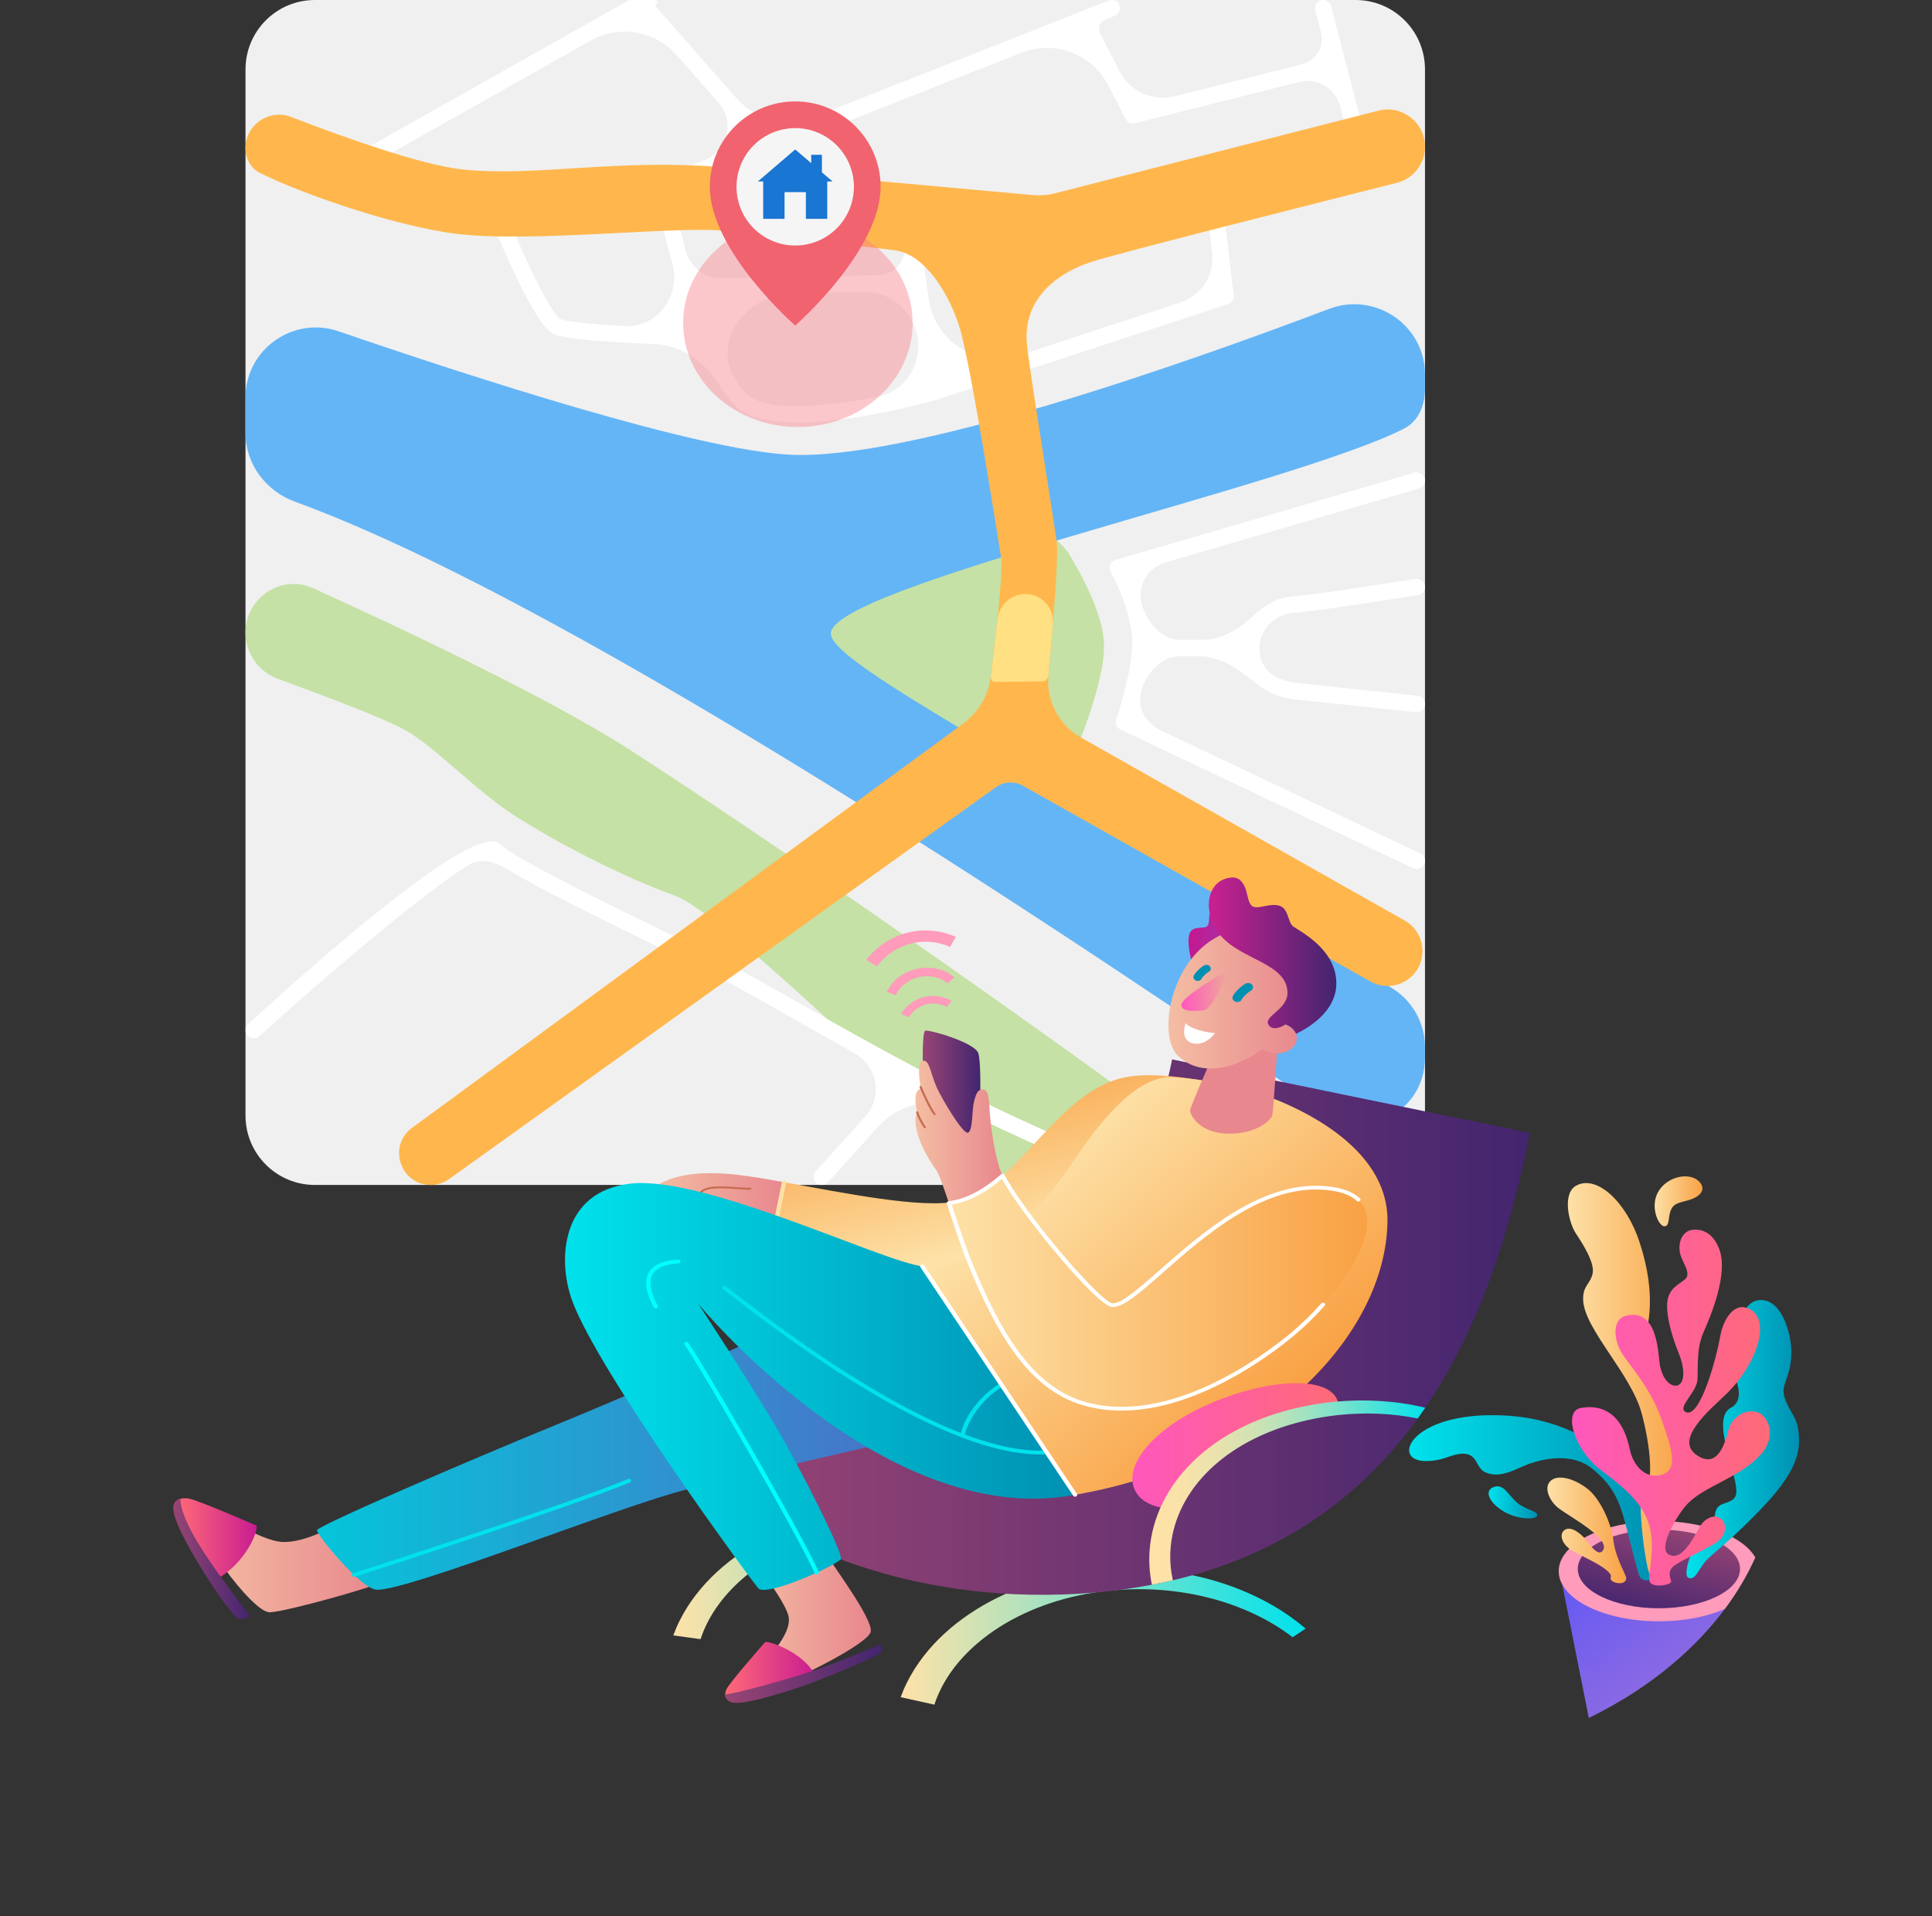 <svg width="362" height="359" viewBox="0 0 362 359" fill="none" xmlns="http://www.w3.org/2000/svg">
<rect x="0" y="0" width="362" height="359" fill="#333333" stroke="none"/>
<path d="M46 13C46 5.82 51.82 0 59 0H254C261.18 0 267 5.82 267 13V208.999C267 216.179 261.18 221.999 254 221.999H59C51.82 221.999 46 216.179 46 208.999V13Z" fill="#F0F0F0"/>
<path d="M159.662 110.489C161.327 109.6 176.034 103.673 185.978 99.692C191.387 97.527 197.61 99.223 200.582 104.234C203.47 109.105 206.493 115.279 206.833 120.238C207.158 124.965 204.648 132.857 201.977 139.731C199.152 147.001 190.378 149.433 183.869 145.138C171.813 137.181 154.849 125.825 152.302 123.266C148.287 119.227 148.956 116.205 159.662 110.489Z" fill="#C5E1A5"/>
<path d="M46 81.135C46 86.953 49.814 92.008 55.281 93.999C108.942 113.535 206.89 179.822 248.211 208.071C256.51 213.745 267 208.127 267 198.074V196.182C267 191.713 264.701 187.552 260.911 185.185C194.237 143.54 156.023 124.637 155.677 118.77C155.165 110.052 242.114 91.016 263.06 80.308C265.836 78.889 267 75.917 267 72.798V70.155C267 60.934 257.674 54.601 249.05 57.864C221.487 68.293 170.261 86.308 147.998 85.187C130.452 84.303 87.896 70.469 63.458 62.073C54.934 59.144 46 65.451 46 74.464V81.135Z" fill="#64B5F6"/>
<path d="M46 118.516C46 111.916 52.743 107.502 58.752 110.233C75.137 117.679 103.248 130.915 118.218 140.607C146.639 159.008 185.065 185.942 209.66 203.802C218.883 210.499 214.905 222 203.507 222H192.686C189.241 222 185.959 220.654 183.505 218.234C171.552 206.444 135.007 170.84 126.505 167.814C116.303 164.176 103.73 157.491 96.492 152.86C89.255 148.235 81.249 139.657 75.749 136.685C71.486 134.374 59.492 129.885 52.1 127.195C48.446 125.866 46 122.404 46 118.516Z" fill="#C5E1A5"/>
<path d="M150.183 188.181C144.615 185.012 139.814 182.28 135.72 180.159C132.215 178.346 127.518 176.039 122.509 173.579C110.937 167.893 96.541 160.82 93.626 158.119C89.6 154.363 67.027 173.165 46.502 191.843C46.182 192.135 46 192.548 46 192.981C46 194.319 47.591 195.021 48.584 194.124C64.203 180.016 80.195 166.8 87.644 162.145C90.029 160.654 92.682 161.405 95.084 162.87C100.709 166.301 111.068 171.39 121.158 176.348C126.143 178.796 130.821 181.096 134.308 182.897C138.347 184.987 143.136 187.713 148.667 190.864C152.182 192.866 156 195.032 160.078 197.293C164.41 199.694 165.442 205.492 162.126 209.171C159.258 212.353 156.045 215.901 152.849 219.426C151.952 220.415 152.654 221.999 153.989 221.999C154.423 221.999 154.837 221.816 155.129 221.495C158.401 217.889 161.691 214.255 164.611 211.013C168.622 206.561 175.136 205.392 180.502 208.058C190.189 212.871 200.806 217.66 212.185 221.905C212.352 221.967 212.529 221.999 212.706 221.999C214.401 221.999 214.818 219.531 213.23 218.94C187.733 209.45 166.025 197.198 150.183 188.181ZM65.437 31.345C65.853 32.087 66.793 32.35 67.534 31.932L110.666 7.609C116.019 4.59 122.756 5.733 126.814 10.349L134.631 19.239C137.726 22.758 136.393 28.281 132.034 30.002L127.185 31.916C126.395 32.227 126.007 33.119 126.317 33.91C126.627 34.703 127.523 35.093 128.316 34.78L191.355 9.883C197.579 7.425 204.653 10.094 207.702 16.051L210.897 22.292C211.161 22.817 211.695 23.131 212.26 23.131C212.382 23.131 212.511 23.119 212.634 23.088L243.417 15.355C246.801 14.505 250.237 16.542 251.115 19.918L252.333 24.602C252.547 25.423 253.388 25.915 254.209 25.698C255.026 25.482 255.514 24.647 255.302 23.829L249.404 1.149C249.228 0.472 248.617 0 247.918 0C246.913 0 246.178 0.95 246.432 1.922L247.515 6.085C248.195 8.698 246.614 11.365 243.995 12.023L220.094 18.03C215.982 19.063 211.701 17.122 209.769 13.349L206.144 6.27C205.635 5.276 206.093 4.06 207.132 3.65L208.851 2.971C210.431 2.347 209.984 0 208.286 0C208.092 0 207.901 0.037 207.721 0.108L152.528 21.907C147.427 23.921 141.611 22.518 137.99 18.399L122.879 1.212C122.73 1.042 122.775 0.777 122.972 0.667C123.292 0.487 123.165 0 122.798 0H117.777C117.754 0 117.742 0.026 117.756 0.043C117.766 0.056 117.763 0.075 117.748 0.083L66.023 29.253C65.284 29.67 65.022 30.605 65.437 31.345ZM96.094 42.971C95.765 42.189 94.867 41.814 94.082 42.138C93.3 42.461 92.927 43.355 93.254 44.135C95.476 49.428 100.614 61.008 103.632 62.524C105.744 63.583 115.272 64.169 122.724 64.472C127.867 64.681 132.233 67.939 134.942 72.315C136.145 74.259 137.407 75.818 138.709 76.775C141.079 78.52 144.977 79.149 149.367 79.149C159.895 79.149 173.278 75.535 175.328 74.962C175.347 74.957 175.359 74.936 175.372 74.925C175.378 74.921 175.385 74.924 175.386 74.931C175.388 74.938 175.395 74.941 175.401 74.939L230.13 56.955C230.824 56.727 231.266 56.036 231.173 55.303L229.313 39.872C229.212 39.029 228.445 38.429 227.602 38.533C226.763 38.636 226.166 39.4 226.267 40.239L227.122 47.337C227.618 51.456 225.138 55.353 221.197 56.648L190.952 66.585C183.254 69.115 175.143 64.061 174.02 56.036L172.041 41.899C171.924 41.06 171.148 40.474 170.309 40.592C169.47 40.709 168.885 41.485 169.003 42.324L169.489 45.798C169.907 48.791 167.617 51.477 164.596 51.538L135.355 52.124C132.196 52.188 129.367 50.15 128.527 47.104C127.972 45.094 127.501 43.263 127.133 41.742C126.934 40.919 126.112 40.403 125.287 40.592C124.461 40.781 123.945 41.598 124.145 42.421C124.508 43.911 125.133 46.384 125.973 49.352C127.651 55.283 123.216 61.451 117.062 61.097C110.873 60.741 106.01 60.268 105.001 59.761C103.497 58.971 99.347 50.696 96.094 42.971ZM161.716 54.687C166.848 54.584 171.247 58.334 171.959 63.417C172.673 68.509 169.466 73.358 164.416 74.326C155.491 76.037 144.502 77.23 140.527 74.296C139.661 73.658 138.793 72.649 137.937 71.365C133.093 64.102 139.806 55.126 148.533 54.951L161.716 54.687ZM267 161.281C267 160.687 266.658 160.146 266.121 159.891L217.737 136.961C214.724 135.533 213.052 132.814 213.831 129.572C214.629 126.255 217.621 122.951 221.033 122.951H224.712C228.676 122.951 232.134 125.387 235.194 127.907C237.031 129.42 239.49 130.715 242.678 131.035C246.297 131.4 257.875 132.627 265.297 133.419C266.209 133.516 267 132.801 267 131.885C267 131.097 266.406 130.435 265.622 130.352C258.191 129.56 246.601 128.329 242.979 127.964C241.457 127.812 240.143 127.369 239.019 126.775C234.904 124.598 235.014 118.524 238.936 116.016C239.947 115.37 241.035 114.924 242.156 114.848C245.672 114.613 257.068 112.865 265.696 111.496C266.445 111.377 266.994 110.731 266.994 109.973C266.994 109.023 266.145 108.299 265.208 108.448C256.628 109.81 245.323 111.54 241.953 111.764C239.178 111.952 236.767 113.527 234.899 115.302C232.248 117.82 228.992 119.855 225.335 119.855H220.969C217.693 119.855 214.89 116.54 213.982 113.392C212.936 109.767 214.964 106.362 218.586 105.306L265.89 91.516C266.548 91.324 267 90.721 267 90.036C267 89.008 266.013 88.267 265.026 88.555L209.018 104.895C208.57 105.024 208.202 105.363 208.024 105.795C207.852 106.233 207.883 106.726 208.116 107.139C208.159 107.219 212.493 114.909 212.137 121.323C211.824 126.922 209.178 134.698 209.147 134.778C208.889 135.524 209.233 136.338 209.945 136.678L264.803 162.671C265.824 163.155 267 162.411 267 161.281Z" fill="white"/>
<path d="M266.532 177.907C266.441 175.642 265.185 173.585 263.212 172.469L202.536 138.17C198.386 135.827 195.998 131.257 196.44 126.497C197.25 117.728 198.373 104.352 197.993 101.503C197.33 96.521 192.861 69.172 192.419 64.497C191.59 55.685 198.508 51.023 204.402 49.087C209.194 47.509 247.504 37.838 261.717 34.263C264.823 33.482 267 30.691 267 27.489C267 22.933 262.706 19.598 258.291 20.726L197.806 36.181C196.369 36.547 194.898 36.668 193.422 36.533C185.219 35.786 155.988 33.129 135.671 31.364C115.713 29.631 100.931 33.14 86.965 31.783C79.171 31.03 64.085 25.595 54.556 21.915C50.468 20.336 46 23.334 46 27.716C46 29.675 46.937 31.508 48.687 32.39C56.071 36.112 73.551 42.282 85.326 43.783C98.966 45.523 125.916 42.408 135.075 43.191C141.407 43.734 156.115 45.483 167.641 46.892C174.142 47.687 179.178 57.455 180.442 63.881C182.787 73.815 186.851 100.103 187.563 104.402C187.999 107.022 186.574 119.368 185.654 126.731C185.212 130.289 183.327 133.477 180.442 135.593L77.21 211.295C72.591 214.682 74.987 222 80.714 222C81.953 222 83.16 221.612 84.166 220.89L186.617 147.469C188.097 146.409 190.055 146.304 191.645 147.192L256.777 183.873C261.243 186.388 266.736 183.029 266.532 177.907Z" fill="#FFB74D"/>
<path d="M196.433 126.496C196.702 123.594 197.004 120.19 197.274 116.829C197.506 113.945 195.305 111.453 192.416 111.293C189.606 111.136 187.182 113.247 186.891 116.047C186.506 119.767 186.039 123.68 185.659 126.736C185.594 127.284 185.944 127.777 186.496 127.77L195.357 127.646C195.988 127.638 196.373 127.124 196.433 126.496Z" fill="#FFE082"/>
<path d="M244.641 305.118C242.798 303.541 240.782 302.12 238.639 300.869C235.3 298.92 231.659 297.376 227.859 296.241C220.247 293.978 212.032 293.348 204.022 294.322C196.019 295.306 188.166 297.963 181.603 302.391C178.329 304.602 175.388 307.257 173.024 310.319C171.842 311.848 170.809 313.478 169.953 315.187C169.502 316.086 169.104 317.019 168.757 317.963L175.074 319.364C175.778 317.226 176.827 315.18 178.185 313.253C180.025 310.641 182.41 308.285 185.155 306.269C190.655 302.226 197.55 299.56 204.771 298.409C212.001 297.26 219.606 297.556 226.713 299.392C232.375 300.853 237.756 303.321 242.207 306.733L244.641 305.118Z" fill="url(#paint0_linear)"/>
<path d="M202.038 293.549C200.195 291.972 198.178 290.55 196.035 289.3C192.697 287.351 189.055 285.807 185.255 284.672C177.643 282.409 169.428 281.779 161.419 282.753C153.416 283.737 145.563 286.394 138.999 290.822C135.725 293.033 132.784 295.688 130.421 298.75C129.239 300.279 128.205 301.909 127.35 303.618C126.899 304.517 126.5 305.449 126.153 306.394L131.264 307.091C131.968 304.953 133.016 302.906 134.375 300.979C136.215 298.367 138.6 296.012 141.345 293.996C146.845 289.952 153.74 287.286 160.961 286.135C168.191 284.986 175.796 285.283 182.902 287.118C188.565 288.579 193.946 291.048 198.397 294.46L202.038 293.549Z" fill="url(#paint1_linear)"/>
<path d="M286.651 212.241L219.614 198.475C219.614 198.475 212.294 238.894 188.106 248.285C159.682 259.321 133.136 259.321 133.136 259.321L146.859 287.247C146.859 287.247 170.14 301.588 205.804 298.301C263.363 292.995 279.645 247.17 286.651 212.241Z" fill="url(#paint2_linear)"/>
<path d="M71.797 296.305C70.074 297.327 53.773 301.91 50.597 302.059C47.186 302.218 36.036 286.319 36.401 283.404C36.626 281.607 38.761 282.413 40.072 283.14C41.383 283.867 48.92 288.555 52.641 288.863C57.356 289.254 63.824 285.17 63.824 285.17L71.797 296.305Z" fill="url(#paint3_linear)"/>
<path d="M48.045 285.815C48.44 286.8 46.08 292.694 40.826 295.71C31.904 285.783 33.265 281.045 33.265 281.045C33.265 281.045 33.922 280.529 35.317 280.739C37.038 280.999 48.045 285.815 48.045 285.815Z" fill="url(#paint4_linear)"/>
<path d="M33.774 280.812C33.974 284.44 37.262 289.686 40.89 294.767C43.993 299.114 46.721 302.544 46.792 302.732C46.863 302.92 45.214 303.596 44.52 303.189C43.826 302.783 40.686 298.772 37.038 292.694C33.251 286.383 32.354 283.613 32.479 282.26C32.603 280.908 33.774 280.812 33.774 280.812Z" fill="url(#paint5_linear)"/>
<path d="M172.803 237.231C172.803 237.231 124.119 258.794 104.444 266.835C86.344 274.232 59.487 285.894 59.395 286.677C59.304 287.459 67.581 297.651 70.524 297.831C76.289 298.183 116.645 281.981 128.712 279.045C138.353 276.7 184.554 265.852 191.291 264.876C187.654 259.437 172.803 237.231 172.803 237.231Z" fill="url(#paint6_linear)"/>
<path d="M66.331 295.402C66.162 295.402 66.004 295.308 65.949 295.16C65.88 294.975 65.995 294.776 66.206 294.715C68.535 294.046 107.112 281.529 117.677 277.084C117.878 276.999 118.118 277.073 118.214 277.249C118.31 277.424 118.226 277.634 118.026 277.719C107.436 282.174 68.79 294.714 66.456 295.384C66.415 295.397 66.372 295.402 66.331 295.402Z" fill="#00E2EC"/>
<path d="M229.105 203.073C223.373 202.055 216.003 200.757 210.727 201.849C197.961 204.492 190.723 222.535 179.458 225.038C172.803 226.517 158.149 223.502 146.909 221.481L144.86 231.527C156.58 235.506 169.753 239.509 176.676 240.036C188.24 240.917 233.314 203.82 229.105 203.073Z" fill="url(#paint7_linear)"/>
<path d="M136.856 219.96C126.8 219.08 123.278 221.829 121.672 223.13C121.672 223.13 132.451 227.315 144.86 231.528L146.909 221.481C142.978 220.775 139.461 220.188 136.856 219.96Z" fill="url(#paint8_linear)"/>
<path d="M131.346 223.535C131.305 223.535 131.264 223.524 131.229 223.502C131.139 223.445 131.119 223.334 131.184 223.256C132.225 221.997 135.534 222.23 138.195 222.417C139.185 222.487 140.039 222.547 140.597 222.514C140.706 222.507 140.804 222.581 140.811 222.679C140.819 222.776 140.735 222.86 140.624 222.866C140.037 222.9 139.169 222.838 138.163 222.768C135.739 222.598 132.418 222.363 131.51 223.462C131.47 223.51 131.409 223.535 131.346 223.535Z" fill="#C66C50"/>
<path d="M144.861 231.88C144.838 231.88 144.814 231.879 144.79 231.875C144.571 231.841 144.425 231.658 144.464 231.466L146.513 221.42C146.552 221.228 146.761 221.101 146.98 221.135C147.199 221.169 147.344 221.352 147.305 221.543L145.256 231.59C145.222 231.761 145.052 231.88 144.861 231.88Z" fill="#FDE1A7"/>
<path d="M155.207 291.682C155.932 293.183 163.553 303.217 163.151 305.683C162.719 308.33 142.527 318.18 139.671 317.394C137.912 316.91 139.269 315.193 140.224 314.312C141.18 313.432 148.52 306.871 147.766 302.909C147.36 300.774 143.945 296.129 143.945 296.129L155.207 291.682Z" fill="url(#paint9_linear)"/>
<path d="M143.392 307.62C144.448 307.488 150.582 309.689 152.693 313.784C141.205 318.913 136.051 318.143 136.051 318.143C136.051 318.143 135.649 317.548 136.102 316.513C136.66 315.237 143.392 307.62 143.392 307.62Z" fill="url(#paint10_linear)"/>
<path d="M135.888 317.439C137.183 317.438 145.222 315.28 150.981 313.475C156.74 311.67 164.735 308.148 164.936 308.126C165.137 308.103 165.565 309.226 165.037 309.689C164.508 310.151 154.688 314.591 148.093 316.667C141.869 318.627 138.465 319.287 137.132 318.957C135.8 318.626 135.888 317.439 135.888 317.439Z" fill="url(#paint11_linear)"/>
<path d="M118.119 221.751C105.08 223.219 104.377 236.103 107.259 243.824C112.32 257.384 141.047 296.495 142.118 297.597C143.685 299.209 157.001 293.135 157.537 292.078C158.073 291.022 149.659 274.54 145.47 267.423C140.51 258.995 130.856 244.293 130.856 244.293C130.856 244.293 165.112 286.002 200.441 280.22C200.774 280.166 201.105 280.106 201.437 280.049L172.802 237.231C165.356 236.379 132.005 220.188 118.119 221.751Z" fill="url(#paint12_linear)"/>
<path d="M194.767 272.481C181.967 272.481 161.982 262.171 136.802 242.55C136.17 242.058 135.725 241.711 135.492 241.54C135.321 241.415 135.299 241.192 135.442 241.043C135.584 240.894 135.837 240.875 136.008 241C136.245 241.174 136.696 241.525 137.337 242.024C170.1 267.553 187.364 272.271 196.085 271.737C196.311 271.719 196.499 271.869 196.514 272.063C196.53 272.257 196.363 272.426 196.141 272.439C195.693 272.467 195.234 272.481 194.767 272.481Z" fill="#00E2EC"/>
<path d="M122.879 245.144C122.728 245.144 122.584 245.07 122.515 244.943C121.923 243.849 120.121 240.518 121.7 238.184C122.591 236.866 124.4 236.127 127.078 235.987C127.301 235.976 127.491 236.124 127.504 236.318C127.517 236.512 127.348 236.679 127.126 236.691C124.732 236.815 123.139 237.439 122.392 238.543C121.49 239.878 121.776 241.93 123.243 244.642C123.338 244.817 123.252 245.027 123.051 245.11C122.995 245.133 122.937 245.144 122.879 245.144Z" fill="#00FFFF"/>
<path d="M153.038 294.973C152.879 294.973 152.728 294.889 152.665 294.751C148.871 286.449 130.626 255.166 128.271 251.938C128.152 251.774 128.207 251.557 128.394 251.452C128.581 251.347 128.83 251.395 128.949 251.559C131.312 254.797 149.608 286.166 153.411 294.49C153.494 294.67 153.394 294.875 153.187 294.948C153.139 294.964 153.088 294.973 153.038 294.973Z" fill="#00FFFF"/>
<path d="M180.375 269.315C180.362 269.315 180.349 269.314 180.335 269.313C180.115 269.294 179.953 269.122 179.975 268.928C180.231 266.644 182.776 261.956 187.424 259.147C187.608 259.037 187.857 259.077 187.984 259.237C188.11 259.397 188.064 259.617 187.881 259.727C183.283 262.505 180.985 267.135 180.775 268.997C180.755 269.179 180.58 269.315 180.375 269.315Z" fill="#00E2EC"/>
<path d="M259.97 228.795C260.138 214.589 242.742 206.928 234.228 204.257C232.87 203.831 225.838 202.166 219.805 201.813C213.771 201.461 207.389 208.14 201.245 217.407C194.475 227.621 183.349 238.189 172.956 237.249C172.908 237.244 172.853 237.236 172.803 237.231L201.437 280.048C237.293 273.814 259.719 250.054 259.97 228.795Z" fill="url(#paint13_linear)"/>
<path d="M201.438 280.4C201.299 280.4 201.165 280.338 201.09 280.226L172.456 237.409C172.343 237.241 172.408 237.025 172.599 236.927C172.791 236.828 173.037 236.885 173.149 237.053L201.784 279.87C201.896 280.038 201.832 280.254 201.64 280.352C201.576 280.385 201.506 280.4 201.438 280.4Z" fill="white"/>
<path d="M226.93 171.067C226.204 170.963 226.988 173.465 225.849 173.701C224.541 173.973 222.857 173.422 222.698 175.903C222.592 177.568 223.235 180.247 223.503 180.746C223.771 181.245 232.083 177.4 232.083 176.607C232.083 176.255 227.354 171.128 226.93 171.067Z" fill="url(#paint14_linear)"/>
<path d="M226.653 199.15C226.188 200.167 222.966 207.603 222.966 208.072C222.966 208.542 224.39 212.343 230.248 212.387C235.779 212.429 238.183 209.658 238.384 209.012C238.585 208.366 239.508 193.811 239.508 193.811C239.508 193.811 233.557 194.746 231.278 195.803C228.999 196.86 226.653 199.15 226.653 199.15Z" fill="url(#paint15_linear)"/>
<path d="M240.859 191.925C241.116 191.477 241.328 191.031 241.484 190.594C242.027 189.079 246.361 183.946 241.484 179.103C236.608 174.26 230.277 174.567 230.277 174.567C219.413 178.178 216.761 193.731 220.569 197.638C224.885 202.067 231.846 200.1 236.616 196.505C237.292 197.034 238.232 197.363 239.274 197.363C241.33 197.363 242.996 196.084 242.996 194.507C242.997 193.365 242.121 192.382 240.859 191.925Z" fill="url(#paint16_linear)"/>
<path d="M229.237 182.311C228.217 182.804 221.251 186.963 221.357 188.318C221.462 189.674 224.101 189.458 225.578 189.273C227.056 189.089 229.87 183.038 229.87 182.619C229.87 182.141 229.237 182.311 229.237 182.311Z" fill="url(#paint17_linear)"/>
<path d="M222.178 191.672C222.806 192.729 226.301 193.5 227.633 193.544C227.356 194.072 225.56 196.046 223.41 195.437C220.921 194.732 222.178 191.672 222.178 191.672Z" fill="white"/>
<path d="M231.83 187.732C231.701 187.732 231.569 187.707 231.444 187.655C230.992 187.468 230.799 186.995 231.013 186.6C231.558 185.593 232.848 184.518 233.463 184.249C233.909 184.054 234.453 184.212 234.677 184.603C234.901 184.995 234.719 185.47 234.273 185.667C234.025 185.779 233.024 186.585 232.649 187.278C232.494 187.564 232.169 187.732 231.83 187.732Z" fill="#0090B2"/>
<path d="M224.419 183.771C224.304 183.771 224.186 183.749 224.075 183.703C223.674 183.536 223.503 183.116 223.693 182.764C224.104 182.004 225.13 181.088 225.704 180.836C226.102 180.662 226.585 180.804 226.784 181.151C226.982 181.499 226.822 181.922 226.425 182.096C226.221 182.191 225.444 182.819 225.147 183.367C225.009 183.622 224.72 183.771 224.419 183.771Z" fill="#0090B2"/>
<path d="M242.289 173.555C241.283 172.762 241.477 170.347 239.825 169.724C238.149 169.093 235.898 170.339 234.797 169.856C233.926 169.475 233.792 167.787 233.44 166.686C233.088 165.586 232.317 164.28 230.775 164.397C226.086 164.754 225.05 170.776 228.671 175.214C232.418 179.807 241.334 180.482 241.233 186.088C241.178 189.17 236.775 190.373 237.651 191.938C238.512 193.474 240.773 191.982 240.852 191.928C240.854 191.926 240.856 191.922 240.857 191.921C241.806 192.263 242.536 192.904 242.841 193.686C245.252 192.53 250.182 189.565 250.384 184.562C250.655 177.841 243.294 174.347 242.289 173.555Z" fill="url(#paint18_linear)"/>
<path d="M172.905 200.368C172.905 199.796 172.754 193.368 173.358 193.103C173.961 192.839 182.641 195.283 183.313 197.33C184.042 199.554 183.67 214.658 182.508 215.367C180.849 216.379 173.342 212.289 173.041 210.836C172.739 209.383 172.905 200.368 172.905 200.368Z" fill="url(#paint19_linear)"/>
<path d="M170.255 190.612L168.85 189.925C170.182 187.835 172.419 186.588 174.833 186.588C176.035 186.588 177.225 186.902 178.272 187.496L177.397 188.678C176.6 188.226 175.737 187.996 174.833 187.996C173.01 187.997 171.298 188.974 170.255 190.612Z" fill="#FF9BBB"/>
<path d="M167.835 186.449L166.164 185.84C167.29 183.474 169.529 181.863 172.307 181.422C174.81 181.025 177.247 181.667 178.826 183.141L177.506 184.225C176.366 183.161 174.499 182.685 172.63 182.982C170.468 183.325 168.72 184.589 167.835 186.449Z" fill="#FF9BBB"/>
<path d="M164.311 181.03L162.316 179.839C165.05 176.328 169.104 174.314 173.441 174.314C175.406 174.314 177.31 174.721 179.1 175.524L178 177.405C176.554 176.756 175.02 176.428 173.441 176.428C169.915 176.428 166.588 178.105 164.311 181.03Z" fill="#FF9BBB"/>
<path d="M187.862 220.247C187.862 220.247 187.862 220.246 187.861 220.245C186.414 217.42 185.524 210.332 185.39 207.485C185.256 204.638 184.821 204.127 184.15 204.11C183.287 204.088 182.91 204.682 182.483 206.443C182.085 208.083 182.307 211.947 181.351 212.211C180.396 212.475 176.474 205.883 175.469 203.625C174.312 201.028 174.211 198.774 173.076 198.725C172.368 198.694 172.239 199.534 172.201 200.786C172.166 201.931 172.553 203.934 172.553 203.934C172.553 203.934 171.765 204.081 171.597 205.167C171.347 206.788 171.849 208.381 171.849 208.381C171.849 208.381 171.336 209.19 171.622 211.022C172.05 213.752 173.547 216.607 175.502 219.344C175.956 219.979 176.791 222.389 177.794 225.39C179.842 225.178 183.357 224.205 187.862 220.247Z" fill="url(#paint20_linear)"/>
<path d="M175.117 208.909C175.055 208.909 174.994 208.884 174.954 208.837C174.122 207.834 172.565 204.39 172.307 203.687C172.273 203.594 172.331 203.495 172.436 203.466C172.543 203.436 172.655 203.487 172.689 203.579C172.935 204.248 174.485 207.674 175.279 208.63C175.345 208.709 175.325 208.819 175.235 208.876C175.2 208.899 175.159 208.909 175.117 208.909Z" fill="#C66C50"/>
<path d="M173.306 211.374C173.256 211.374 173.205 211.357 173.166 211.323C172.921 211.109 171.853 209.295 171.652 208.415C171.631 208.319 171.701 208.227 171.81 208.208C171.919 208.187 172.025 208.25 172.047 208.346C172.246 209.221 173.287 210.928 173.45 211.074C173.527 211.143 173.527 211.255 173.448 211.323C173.408 211.357 173.357 211.374 173.306 211.374Z" fill="#C66C50"/>
<path d="M247.366 222.514C229.669 221.809 213.564 244.88 208.418 244.528C205.837 244.352 191.46 227.272 187.863 220.248C183.358 224.205 179.843 225.178 177.795 225.39C179.05 229.146 180.569 233.828 181.939 237.131C186.832 248.93 192.664 259.908 203.021 262.931C216.029 266.728 231.479 258.793 241.936 250.163C252.394 241.534 265.064 223.218 247.366 222.514Z" fill="url(#paint21_linear)"/>
<path d="M210.152 264.272C207.727 264.272 205.294 263.966 202.894 263.266C192.35 260.188 186.41 248.944 181.56 237.252C180.358 234.354 179.049 230.418 177.893 226.946L177.408 225.49C177.374 225.39 177.393 225.283 177.459 225.196C177.524 225.11 177.629 225.053 177.747 225.041C179.863 224.822 183.286 223.769 187.577 220C187.671 219.918 187.804 219.881 187.934 219.902C188.065 219.923 188.175 219.998 188.229 220.104C192.021 227.507 206.294 244.03 208.449 244.178C210.071 244.295 213.426 241.351 217.295 237.948C225.093 231.091 235.772 221.707 247.384 222.163C250.786 222.298 253.286 223.09 254.814 224.515C254.967 224.657 254.958 224.88 254.797 225.013C254.635 225.147 254.38 225.139 254.228 224.997C252.848 223.71 250.533 222.994 247.348 222.867C236.093 222.409 225.557 231.681 217.866 238.445C213.528 242.261 210.394 245.008 208.387 244.88C205.565 244.687 191.583 227.901 187.738 220.851C183.767 224.227 180.497 225.36 178.31 225.683L178.666 226.75C179.818 230.211 181.123 234.135 182.316 237.012C187.097 248.538 192.929 259.615 203.148 262.599C219.007 267.228 236.635 254.055 241.66 249.908C243.66 248.258 245.708 246.279 247.581 244.184C247.718 244.031 247.971 244.004 248.145 244.124C248.321 244.244 248.351 244.465 248.214 244.618C246.316 246.74 244.241 248.747 242.212 250.421C237.857 254.014 224.179 264.271 210.152 264.272Z" fill="white"/>
<path d="M219.401 282.456C220.762 279.653 222.658 277.066 224.941 274.802C227.223 272.534 229.89 270.59 232.782 268.997C235.676 267.402 238.796 266.154 242.013 265.231C244.889 264.404 247.852 263.828 250.845 263.496C250.808 262.88 250.639 262.304 250.319 261.784C247.658 257.454 235.679 258.725 225.477 263.517C215.1 268.39 210.226 275.295 212.887 279.625C213.993 281.424 216.277 282.445 219.296 282.684C219.333 282.608 219.364 282.531 219.401 282.456Z" fill="url(#paint22_linear)"/>
<path d="M250.308 262.594C246.952 262.9 243.629 263.513 240.411 264.439C237.194 265.362 234.075 266.609 231.181 268.204C228.289 269.798 225.622 271.742 223.339 274.009C221.056 276.273 219.161 278.86 217.8 281.664C216.435 284.465 215.61 287.481 215.397 290.538C215.246 292.657 215.402 294.802 215.829 296.895C217.165 296.64 218.471 296.359 219.756 296.057C219.37 294.297 219.209 292.508 219.292 290.714C219.415 288.047 220.073 285.396 221.219 282.905C222.361 280.412 223.987 278.082 225.988 276.015C227.986 273.945 230.357 272.14 232.967 270.636C238.197 267.628 244.356 265.814 250.637 265.12C255.624 264.581 260.749 264.75 265.639 265.749C266.12 265.083 266.592 264.412 267.053 263.735C261.616 262.42 255.902 262.093 250.308 262.594Z" fill="url(#paint23_linear)"/>
<path d="M327.967 293.733H292.1L297.695 321.855C303.886 318.836 309.712 315.07 314.94 310.393C320.804 305.146 325.024 299.525 327.967 293.733Z" fill="url(#paint24_linear)"/>
<path d="M310.832 284.974C300.461 284.974 292.054 289.178 292.054 294.362C292.054 299.548 300.461 303.751 310.832 303.751C315.562 303.751 319.881 302.874 323.182 301.431C325.521 298.291 327.401 295.068 328.895 291.798C326.663 287.86 319.424 284.974 310.832 284.974Z" fill="#FF9BBB"/>
<path d="M310.832 301.305C319.227 301.305 326.033 298.005 326.033 293.934C326.033 289.863 319.227 286.563 310.832 286.563C302.437 286.563 295.631 289.863 295.631 293.934C295.631 298.005 302.437 301.305 310.832 301.305Z" fill="url(#paint25_linear)"/>
<path d="M318.812 221.967C319.383 223.041 318.532 224.094 316.927 224.67C315.104 225.324 313.717 225.213 313.098 226.653C312.478 228.093 312.923 229.748 311.832 229.738C310.742 229.728 308.925 225.787 310.938 222.9C312.969 219.988 317.508 219.517 318.812 221.967Z" fill="url(#paint26_linear)"/>
<path d="M308.349 279.53C307.467 277.406 298.48 266.301 282.711 265.239C268.467 264.279 262.84 270.002 264.241 272.529C265.178 274.219 268.541 273.736 269.92 273.398C271.298 273.06 273.716 271.85 275.323 272.577C276.923 273.302 276.732 275.155 278.356 275.86C281.267 277.124 284.264 275.013 286.736 274.17C289.713 273.157 294.731 272.239 298.314 275.136C302.702 278.683 303.619 281.749 304.992 287.133C306.364 292.517 307.013 295.181 307.302 295.51C307.66 295.921 308.239 296.38 309.783 295.849C311.326 295.317 309.341 288.414 309.507 285.613C309.672 282.812 308.349 279.53 308.349 279.53Z" fill="url(#paint27_linear)"/>
<path d="M304.709 295.607C304.696 295.112 302.724 291.873 302.339 288.8C301.836 284.793 299.553 280.572 297.487 278.95C295.005 277.003 291.807 276.066 290.429 277.55C289.234 278.838 290.411 281.187 291.808 282.378C293.596 283.902 301.795 288.111 300.372 290.425C299.6 291.68 298.191 289.826 297.542 288.945C296.402 287.399 294.48 285.882 293.278 286.563C292.029 287.271 292.432 289.46 295.153 290.843C297.815 292.198 300.182 293.319 301.328 294.448C302.411 295.516 301.364 295.478 301.953 296.09C302.63 296.794 304.747 296.927 304.709 295.607Z" fill="url(#paint28_linear)"/>
<path d="M316.289 295.559C315.567 295.183 316.234 291.793 317.612 290.103C318.991 288.413 321.582 287.592 321.582 286.385C321.582 285.178 320.899 284.114 321.692 282.619C322.409 281.267 325.22 281.799 325.331 279.626C325.441 277.453 324.18 274.775 323.215 270.046C322.353 265.818 323.138 264.36 324.394 263.693C325.937 262.873 326.268 260.893 325.11 258.093C324.304 256.144 324.762 243.872 329.686 243.56C333.876 243.295 335.604 249.832 335.641 253.168C335.696 258.069 333.537 259.288 334.373 261.81C335.365 264.804 336.726 265.222 337.019 268.522C337.262 271.24 337.24 274.943 330.734 281.896C324.577 288.475 320.524 291.299 319.431 292.662C318.09 294.336 317.557 296.219 316.289 295.559Z" fill="url(#paint29_linear)"/>
<path d="M310.886 295.317C310.886 292.903 309.672 285.081 312.209 280.929C314.745 276.777 316.178 272.528 314.966 267.893C313.753 263.258 307.799 254.326 308.239 251.236C308.68 248.146 310.5 242.932 307.247 232.841C304.783 225.2 299.193 220.013 295.338 222.122C292.691 223.571 293.905 228.978 295.228 231.006C296.551 233.034 298.85 236.573 298.409 238.6C297.968 240.628 296.517 240.849 296.64 243.602C296.882 249.015 305.538 257.319 307.578 264.707C309.271 270.836 309.894 278.225 308.129 278.515C306.365 278.804 308.249 293.346 309.071 294.838C309.893 296.331 310.886 295.317 310.886 295.317Z" fill="url(#paint30_linear)"/>
<path d="M316.215 230.686C314.561 231.651 314.377 233.968 315.038 235.578C315.7 237.187 316.309 237.93 316.141 238.99C315.957 240.148 313.421 240.535 312.613 242.916C311.804 245.299 313.127 250.062 314.524 253.474C315.921 256.886 315.553 259.397 314.156 259.59C312.76 259.783 311.51 258.109 311.068 256.049C310.628 253.989 310.839 244.915 304.6 246.521C302.101 247.165 302.284 250.866 303.865 253.474C305.083 255.484 309.194 259.879 311.289 265.833C313.228 271.342 314.752 275.714 310.922 276.391C307.65 276.97 305.85 273.752 305.408 271.692C304.967 269.632 303.469 262.546 296.219 263.774C292.801 264.353 294.936 271.622 299.968 275.426C303.4 278.019 307.758 281.249 309.01 285.726C310.37 290.585 308.422 295.575 309.231 296.54C310.04 297.506 313.201 296.927 313.127 296.283C313.053 295.64 312.245 294.352 313.79 293.257C315.333 292.163 318.923 290.65 321.361 289.137C323.798 287.626 323.566 285.275 322.316 284.438C321.067 283.601 319.624 284.654 319.082 285.211C318.016 286.305 315.553 292.952 312.613 291.197C310.741 290.081 313.738 284.611 315.847 282.12C319.008 278.386 326.102 276.97 330.109 272.271C332.933 268.959 331.274 265.243 329.374 264.61C326.764 263.741 324.372 265.811 323.851 267.902C323.152 270.701 321.743 275.15 317.979 272.657C313.605 269.76 320.19 264.304 323.419 261.199C329.41 255.437 332.277 246.392 327.095 244.977C324.787 244.346 322.868 247.165 322.316 250.384C321.684 254.078 318.581 265.9 315.847 264.546C314.156 263.709 317.906 260.877 318.053 258.495C318.199 256.113 317.832 252.701 319.155 249.676C320.478 246.65 323.953 238.643 322.095 233.904C320.405 229.59 316.951 230.256 316.215 230.686Z" fill="url(#paint31_linear)"/>
<path d="M279.761 278.636C278.245 279.264 278.769 281.268 281.546 283.047C284.172 284.73 287.939 284.795 288.032 283.912C288.125 283.028 286.011 282.975 284.283 281.533C282.554 280.091 281.78 277.801 279.761 278.636Z" fill="url(#paint32_linear)"/>
<ellipse cx="149.5" cy="60.5" rx="21.5" ry="19.5" fill="#F77F89" fill-opacity="0.44"/>
<path d="M149 19C140.163 19 133 26.163 133 35C133 47 149 61 149 61C149 61 165 47 165 35C165 26.163 157.837 19 149 19Z" fill="#F1636F"/>
<path d="M149 24C146.083 24 143.285 25.159 141.222 27.222C139.159 29.285 138 32.083 138 35C138 37.917 139.159 40.715 141.222 42.778C143.285 44.841 146.083 46 149 46C151.917 46 154.715 44.841 156.778 42.778C158.841 40.715 160 37.917 160 35C160 32.083 158.841 29.285 156.778 27.222C154.715 25.159 151.917 24 149 24Z" fill="#F5F5F5"/>
<path d="M154 32.286V29H152V30.571L149 28L142 34H143V41H147V36H151V41H155V34H156L154 32.286Z" fill="#1976D2"/>
<defs>
<linearGradient id="paint0_linear" x1="168.757" y1="319.364" x2="244.641" y2="319.364" gradientUnits="userSpaceOnUse">
<stop stop-color="#FFE2A8"/>
<stop offset="0.418" stop-color="#97E2C4"/>
<stop offset="1" stop-color="#00E2EC"/>
</linearGradient>
<linearGradient id="paint1_linear" x1="126.154" y1="307.09" x2="202.038" y2="307.09" gradientUnits="userSpaceOnUse">
<stop stop-color="#FFE2A8"/>
<stop offset="0.418" stop-color="#97E2C4"/>
<stop offset="1" stop-color="#00E2EC"/>
</linearGradient>
<linearGradient id="paint2_linear" x1="133.136" y1="298.791" x2="286.651" y2="298.791" gradientUnits="userSpaceOnUse">
<stop stop-color="#994574"/>
<stop offset="1" stop-color="#43256F"/>
</linearGradient>
<linearGradient id="paint3_linear" x1="36.392" y1="302.06" x2="71.797" y2="302.06" gradientUnits="userSpaceOnUse">
<stop stop-color="#F4BEA3"/>
<stop offset="1" stop-color="#E8878E"/>
</linearGradient>
<linearGradient id="paint4_linear" x1="33.19" y1="295.71" x2="48.088" y2="295.71" gradientUnits="userSpaceOnUse">
<stop stop-color="#FE6A77"/>
<stop offset="1" stop-color="#C91C91"/>
</linearGradient>
<linearGradient id="paint5_linear" x1="32.468" y1="303.317" x2="46.794" y2="303.317" gradientUnits="userSpaceOnUse">
<stop stop-color="#994574"/>
<stop offset="1" stop-color="#43256F"/>
</linearGradient>
<linearGradient id="paint6_linear" x1="59.394" y1="297.836" x2="191.291" y2="297.836" gradientUnits="userSpaceOnUse">
<stop stop-color="#05C5DA"/>
<stop offset="1" stop-color="#5860C4"/>
</linearGradient>
<linearGradient id="paint7_linear" x1="138.892" y1="209.086" x2="146.881" y2="242.598" gradientUnits="userSpaceOnUse">
<stop stop-color="#F9A144"/>
<stop offset="1" stop-color="#FDE1A7"/>
</linearGradient>
<linearGradient id="paint8_linear" x1="121.672" y1="231.528" x2="146.909" y2="231.528" gradientUnits="userSpaceOnUse">
<stop stop-color="#F4BEA3"/>
<stop offset="1" stop-color="#E8878E"/>
</linearGradient>
<linearGradient id="paint9_linear" x1="138.818" y1="317.438" x2="163.166" y2="317.438" gradientUnits="userSpaceOnUse">
<stop stop-color="#F4BEA3"/>
<stop offset="1" stop-color="#E8878E"/>
</linearGradient>
<linearGradient id="paint10_linear" x1="135.887" y1="318.184" x2="152.693" y2="318.184" gradientUnits="userSpaceOnUse">
<stop stop-color="#FE6A77"/>
<stop offset="1" stop-color="#C91C91"/>
</linearGradient>
<linearGradient id="paint11_linear" x1="135.887" y1="319.038" x2="165.291" y2="319.038" gradientUnits="userSpaceOnUse">
<stop stop-color="#994574"/>
<stop offset="1" stop-color="#43256F"/>
</linearGradient>
<linearGradient id="paint12_linear" x1="105.869" y1="297.867" x2="201.437" y2="297.867" gradientUnits="userSpaceOnUse">
<stop stop-color="#00E2EC"/>
<stop offset="1" stop-color="#0090B2"/>
</linearGradient>
<linearGradient id="paint13_linear" x1="170.569" y1="240.243" x2="214.129" y2="287.581" gradientUnits="userSpaceOnUse">
<stop stop-color="#FDE1A7"/>
<stop offset="1" stop-color="#F9A144"/>
</linearGradient>
<linearGradient id="paint14_linear" x1="222.687" y1="180.79" x2="232.083" y2="180.79" gradientUnits="userSpaceOnUse">
<stop stop-color="#C5188E"/>
<stop offset="1" stop-color="#9F36AD"/>
</linearGradient>
<linearGradient id="paint15_linear" x1="222.966" y1="212.388" x2="239.508" y2="212.388" gradientUnits="userSpaceOnUse">
<stop stop-color="#E8878E"/>
<stop offset="1" stop-color="#E8878E"/>
</linearGradient>
<linearGradient id="paint16_linear" x1="218.928" y1="200.189" x2="243.778" y2="200.189" gradientUnits="userSpaceOnUse">
<stop stop-color="#F4BEA3"/>
<stop offset="1" stop-color="#E8878E"/>
</linearGradient>
<linearGradient id="paint17_linear" x1="221.355" y1="189.41" x2="229.87" y2="189.41" gradientUnits="userSpaceOnUse">
<stop stop-color="#FF57BD"/>
<stop offset="1" stop-color="#EFA69A"/>
</linearGradient>
<linearGradient id="paint18_linear" x1="226.496" y1="193.686" x2="250.391" y2="193.686" gradientUnits="userSpaceOnUse">
<stop stop-color="#CB2090"/>
<stop offset="1" stop-color="#43256F"/>
</linearGradient>
<linearGradient id="paint19_linear" x1="172.859" y1="215.526" x2="183.687" y2="215.526" gradientUnits="userSpaceOnUse">
<stop stop-color="#994574"/>
<stop offset="1" stop-color="#43256F"/>
</linearGradient>
<linearGradient id="paint20_linear" x1="171.528" y1="225.39" x2="187.862" y2="225.39" gradientUnits="userSpaceOnUse">
<stop stop-color="#F4BEA3"/>
<stop offset="1" stop-color="#E8878E"/>
</linearGradient>
<linearGradient id="paint21_linear" x1="177.795" y1="263.906" x2="256.193" y2="263.906" gradientUnits="userSpaceOnUse">
<stop stop-color="#FDE1A7"/>
<stop offset="1" stop-color="#F9A144"/>
</linearGradient>
<linearGradient id="paint22_linear" x1="212.171" y1="282.683" x2="250.845" y2="282.683" gradientUnits="userSpaceOnUse">
<stop stop-color="#FF57BD"/>
<stop offset="1" stop-color="#FE6A77"/>
</linearGradient>
<linearGradient id="paint23_linear" x1="215.34" y1="296.895" x2="267.052" y2="296.895" gradientUnits="userSpaceOnUse">
<stop stop-color="#FFE2A8"/>
<stop offset="0.105" stop-color="#FAE2A9"/>
<stop offset="0.228" stop-color="#ECE2AD"/>
<stop offset="0.362" stop-color="#D4E2B3"/>
<stop offset="0.502" stop-color="#B3E2BC"/>
<stop offset="0.647" stop-color="#88E2C8"/>
<stop offset="0.797" stop-color="#54E2D6"/>
<stop offset="0.948" stop-color="#17E2E6"/>
<stop offset="1" stop-color="#00E2EC"/>
</linearGradient>
<linearGradient id="paint24_linear" x1="277.904" y1="299.26" x2="296.473" y2="325.711" gradientUnits="userSpaceOnUse">
<stop stop-color="#5A55F8"/>
<stop offset="1" stop-color="#8C6AE2"/>
</linearGradient>
<linearGradient id="paint25_linear" x1="303.829" y1="282.111" x2="298.849" y2="300.659" gradientUnits="userSpaceOnUse">
<stop stop-color="#994574"/>
<stop offset="1" stop-color="#43256F"/>
</linearGradient>
<linearGradient id="paint26_linear" x1="318.99" y1="220.389" x2="310.032" y2="220.389" gradientUnits="userSpaceOnUse">
<stop stop-color="#F9A144"/>
<stop offset="1" stop-color="#FDE1A7"/>
</linearGradient>
<linearGradient id="paint27_linear" x1="310.374" y1="265.131" x2="264.033" y2="265.131" gradientUnits="userSpaceOnUse">
<stop stop-color="#0090B2"/>
<stop offset="1" stop-color="#00E2EC"/>
</linearGradient>
<linearGradient id="paint28_linear" x1="304.71" y1="276.82" x2="289.936" y2="276.82" gradientUnits="userSpaceOnUse">
<stop stop-color="#F9A144"/>
<stop offset="1" stop-color="#FDE1A7"/>
</linearGradient>
<linearGradient id="paint29_linear" x1="337.09" y1="243.553" x2="315.994" y2="243.553" gradientUnits="userSpaceOnUse">
<stop stop-color="#0090B2"/>
<stop offset="1" stop-color="#00E2EC"/>
</linearGradient>
<linearGradient id="paint30_linear" x1="315.403" y1="221.649" x2="293.766" y2="221.649" gradientUnits="userSpaceOnUse">
<stop stop-color="#F9A144"/>
<stop offset="1" stop-color="#FDE1A7"/>
</linearGradient>
<linearGradient id="paint31_linear" x1="331.619" y1="230.37" x2="294.554" y2="230.37" gradientUnits="userSpaceOnUse">
<stop stop-color="#FE6A77"/>
<stop offset="1" stop-color="#FF57BD"/>
</linearGradient>
<linearGradient id="paint32_linear" x1="288.035" y1="278.458" x2="278.927" y2="278.458" gradientUnits="userSpaceOnUse">
<stop stop-color="#0090B2"/>
<stop offset="1" stop-color="#00E2EC"/>
</linearGradient>
</defs>
</svg>
